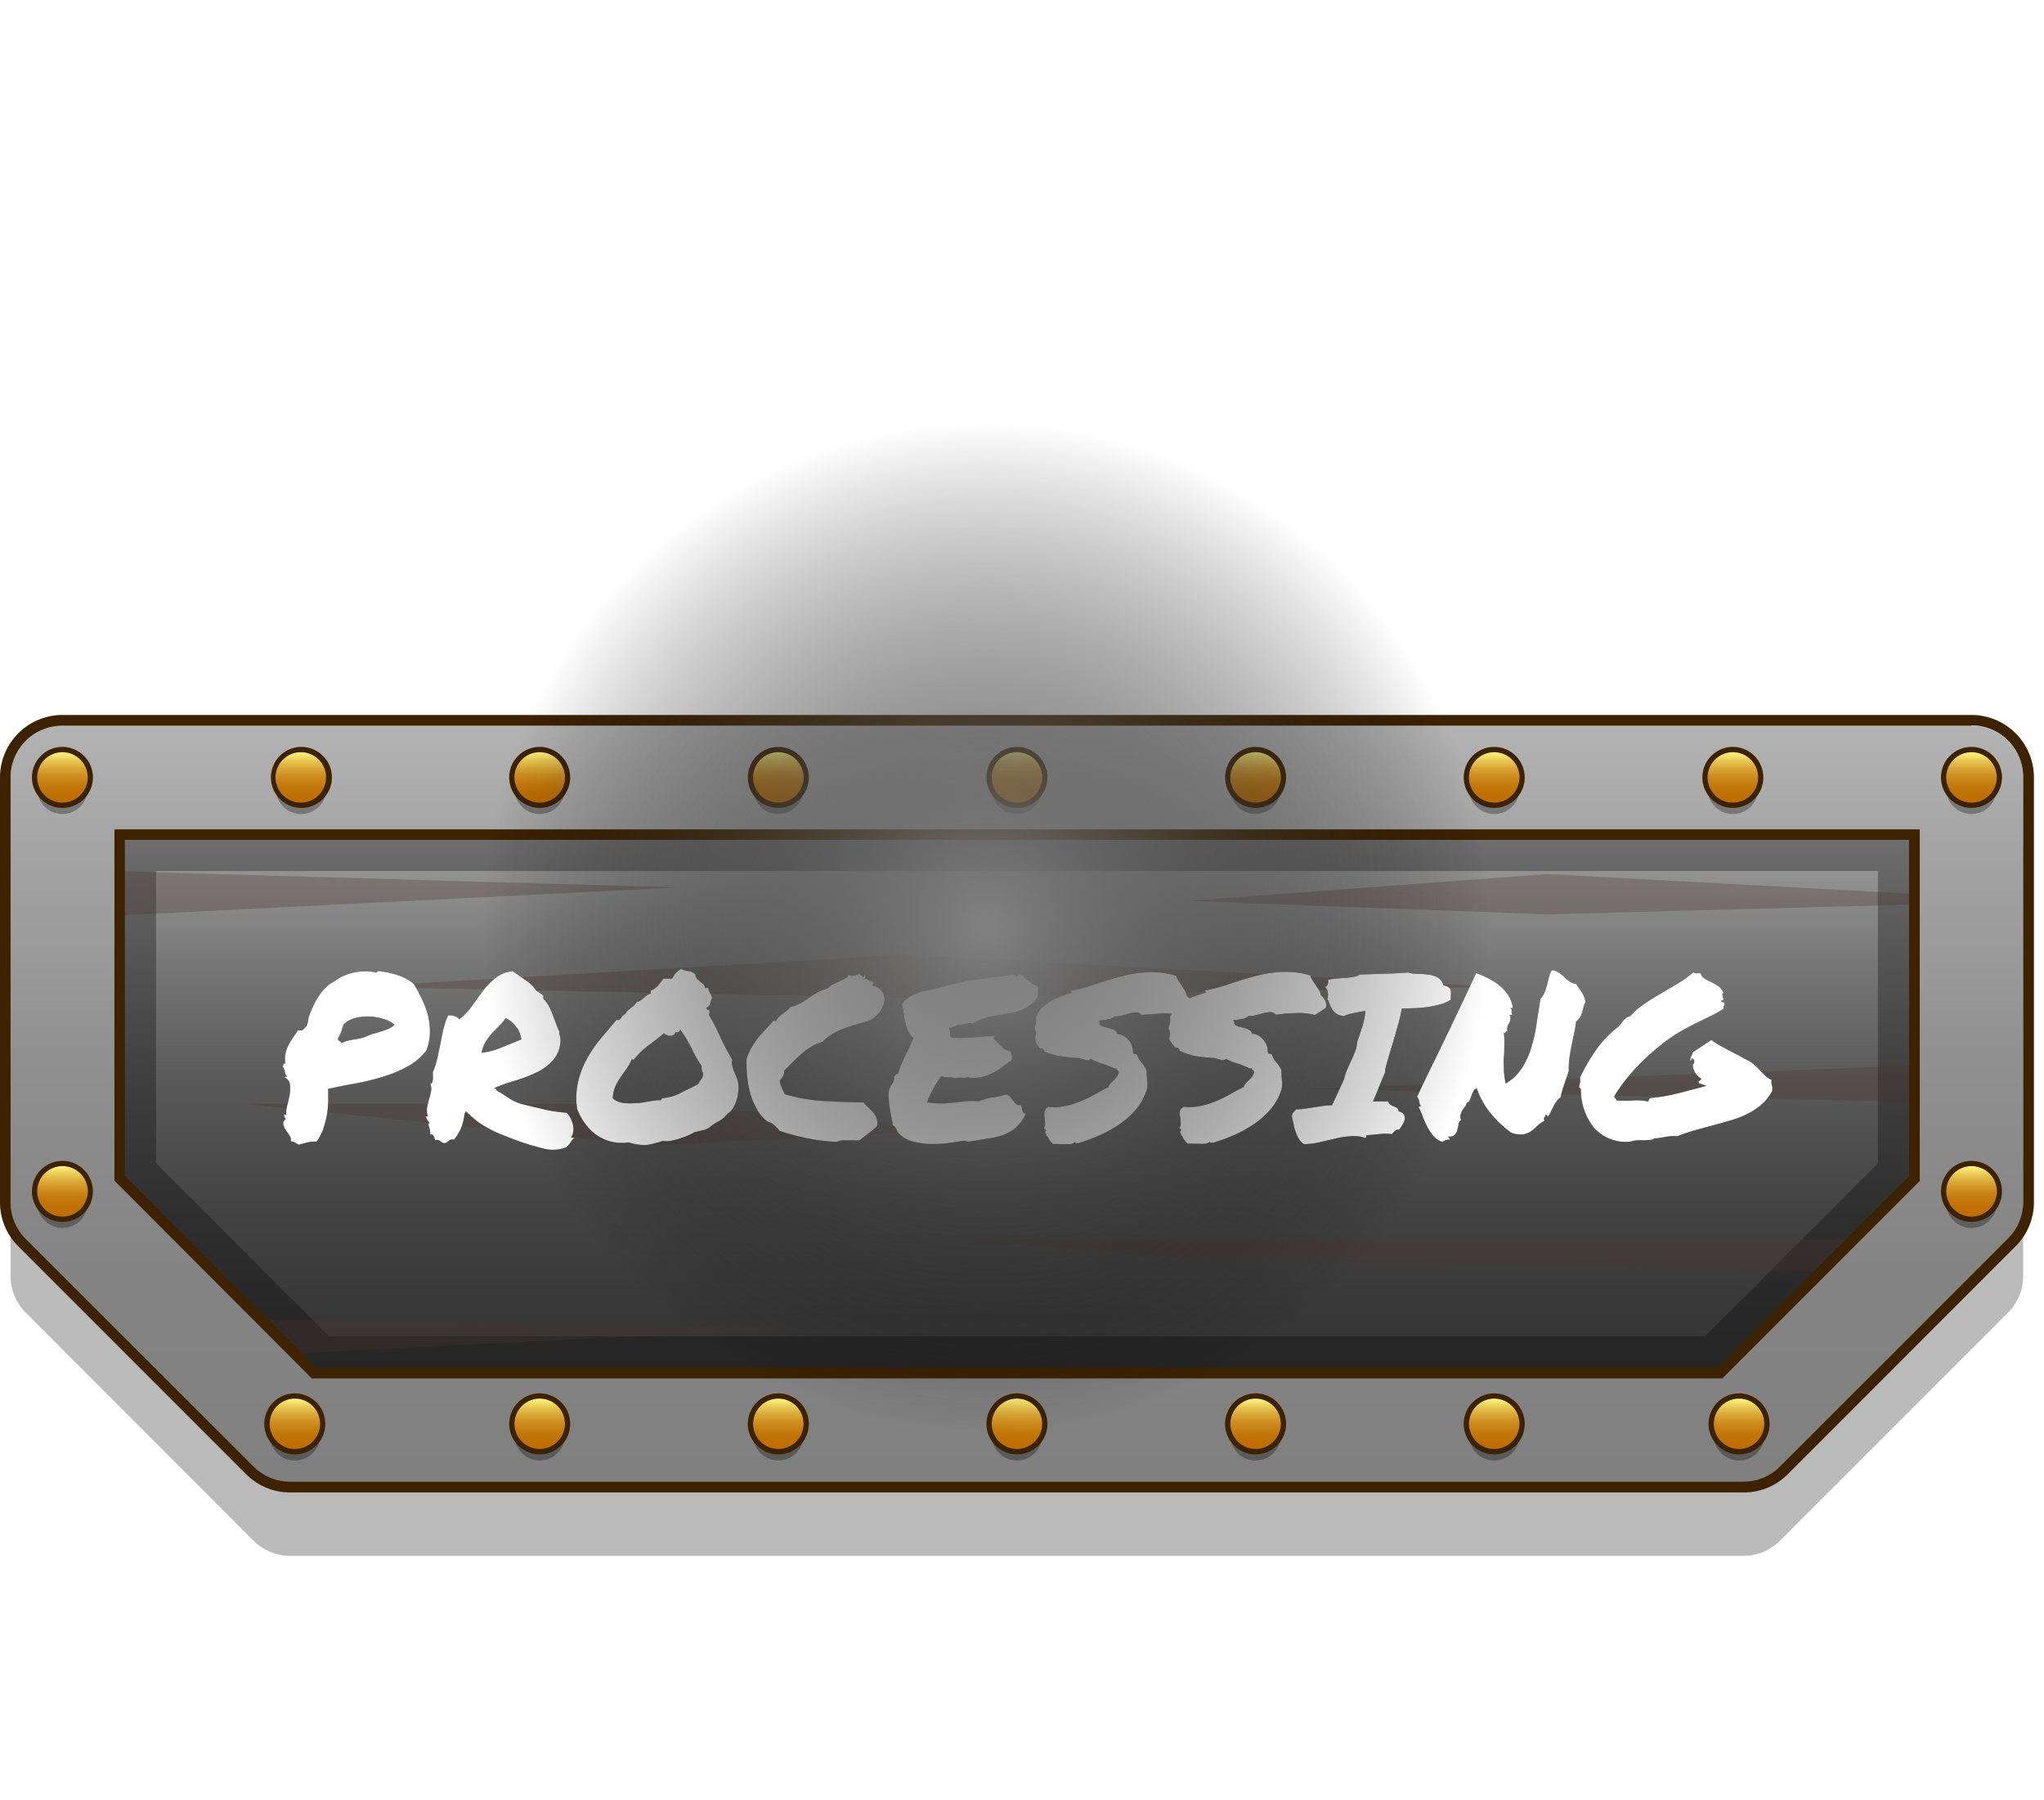 <svg xmlns="http://www.w3.org/2000/svg" xmlns:xlink="http://www.w3.org/1999/xlink" viewBox="0 0 237.35 209"><defs><style>.cls-1{mask:url(#mask);filter:url(#luminosity-noclip-2);}.cls-2{mix-blend-mode:multiply;fill:url(#linear-gradient);}.cls-3{fill:none;}.cls-4{isolation:isolate;}.cls-5{fill:#1a1a1a;}.cls-5,.cls-7,.cls-8{opacity:0.3;}.cls-6{fill:url(#linear-gradient-2);}.cls-9{clip-path:url(#clip-path);}.cls-10{fill:#49312c;}.cls-11{fill:url(#linear-gradient-3);}.cls-12{fill:#3d2200;}.cls-13{mask:url(#mask-2);}.cls-14{fill:url(#linear-gradient-4);}.cls-15{fill:url(#linear-gradient-5);}.cls-16{fill:url(#linear-gradient-6);}.cls-17{fill:url(#linear-gradient-7);}.cls-18{fill:url(#linear-gradient-8);}.cls-19{fill:url(#linear-gradient-9);}.cls-20{fill:url(#linear-gradient-10);}.cls-21{fill:url(#linear-gradient-11);}.cls-22{fill:url(#linear-gradient-12);}.cls-23{fill:url(#linear-gradient-13);}.cls-24{fill:url(#linear-gradient-14);}.cls-25{fill:url(#linear-gradient-15);}.cls-26{fill:url(#linear-gradient-16);}.cls-27{fill:url(#linear-gradient-17);}.cls-28{fill:url(#linear-gradient-18);}.cls-29{fill:url(#linear-gradient-19);}.cls-30{fill:url(#linear-gradient-20);}.cls-31{fill:url(#linear-gradient-21);}.cls-32{fill:url(#linear-gradient-22);}.cls-33{fill:#fff;}.cls-34{mix-blend-mode:screen;fill:url(#radial-gradient);}.cls-35{filter:url(#luminosity-noclip);}</style><filter id="luminosity-noclip" x="10.27" y="-7419" width="215.64" height="32766" filterUnits="userSpaceOnUse" color-interpolation-filters="sRGB"><feFlood flood-color="#fff" result="bg"/><feBlend in="SourceGraphic" in2="bg"/></filter><mask id="mask" x="10.27" y="-7419" width="215.64" height="32766" maskUnits="userSpaceOnUse"><g class="cls-35"/></mask><linearGradient id="linear-gradient" x1="10.27" y1="85.1" x2="225.91" y2="85.1" gradientUnits="userSpaceOnUse"><stop offset="0"/><stop offset="0.1" stop-color="#030303"/><stop offset="0.17" stop-color="#0c0c0c"/><stop offset="0.23" stop-color="#1b1b1b"/><stop offset="0.28" stop-color="#303030"/><stop offset="0.32" stop-color="#4b4b4b"/><stop offset="0.37" stop-color="#6d6d6d"/><stop offset="0.41" stop-color="#969696"/><stop offset="0.45" stop-color="#c4c4c4"/><stop offset="0.49" stop-color="#f8f8f8"/><stop offset="0.5" stop-color="#fff"/><stop offset="0.54" stop-color="#ccc"/><stop offset="0.58" stop-color="#9d9d9d"/><stop offset="0.63" stop-color="#737373"/><stop offset="0.68" stop-color="#4f4f4f"/><stop offset="0.73" stop-color="#323232"/><stop offset="0.78" stop-color="#1c1c1c"/><stop offset="0.84" stop-color="#0c0c0c"/><stop offset="0.91" stop-color="#030303"/><stop offset="1"/></linearGradient><linearGradient id="linear-gradient-2" x1="118.09" y1="166.01" x2="118.09" y2="90.25" gradientUnits="userSpaceOnUse"><stop offset="0" stop-color="#333"/><stop offset="0.17" stop-color="#373737"/><stop offset="0.35" stop-color="#444"/><stop offset="0.53" stop-color="#595959"/><stop offset="0.71" stop-color="#767676"/><stop offset="0.9" stop-color="#9b9b9b"/><stop offset="1" stop-color="#b3b3b3"/></linearGradient><clipPath id="clip-path"><polygon class="cls-3" points="228.93 90.25 7.25 90.25 7.25 139.56 33.7 166.01 202.47 166.01 228.93 139.56 228.93 90.25"/></clipPath><linearGradient id="linear-gradient-3" x1="118.09" y1="172.05" x2="118.09" y2="84.21" gradientUnits="userSpaceOnUse"><stop offset="0" stop-color="gray"/><stop offset="0.28" stop-color="#848484"/><stop offset="0.56" stop-color="#909090"/><stop offset="0.84" stop-color="#a4a4a4"/><stop offset="1" stop-color="#b3b3b3"/></linearGradient><filter id="luminosity-noclip-2" x="10.27" y="84.21" width="215.64" height="1.77" filterUnits="userSpaceOnUse" color-interpolation-filters="sRGB"><feFlood flood-color="#fff" result="bg"/><feBlend in="SourceGraphic" in2="bg"/></filter><mask id="mask-2" x="10.27" y="84.21" width="215.64" height="1.77" maskUnits="userSpaceOnUse"><g class="cls-1"><rect class="cls-2" x="10.27" y="84.21" width="215.64" height="1.77"/></g></mask><linearGradient id="linear-gradient-4" x1="10.27" y1="85.1" x2="225.91" y2="85.1" gradientUnits="userSpaceOnUse"><stop offset="0" stop-color="#fff"/><stop offset="0.43" stop-color="#fff"/><stop offset="0.5" stop-color="#fff"/><stop offset="0.55" stop-color="#fff"/><stop offset="1" stop-color="#fff"/></linearGradient><linearGradient id="linear-gradient-5" x1="7.25" y1="93.18" x2="7.25" y2="87.32" gradientTransform="translate(93.42 62.46) rotate(76.72)" gradientUnits="userSpaceOnUse"><stop offset="0" stop-color="#be6d00"/><stop offset="0.19" stop-color="#c07103"/><stop offset="0.36" stop-color="#c57b0d"/><stop offset="0.52" stop-color="#ce8d1e"/><stop offset="0.68" stop-color="#daa736"/><stop offset="0.83" stop-color="#e9c855"/><stop offset="0.98" stop-color="#fcf07a"/><stop offset="1" stop-color="#fff57f"/></linearGradient><linearGradient id="linear-gradient-6" x1="7.25" y1="141.24" x2="7.25" y2="135.37" gradientTransform="translate(140.19 99.47) rotate(76.72)" xlink:href="#linear-gradient-5"/><linearGradient id="linear-gradient-7" x1="34.24" y1="168.22" x2="34.24" y2="162.36" gradientTransform="matrix(1, 0, 0, 1, 0, 0)" xlink:href="#linear-gradient-5"/><linearGradient id="linear-gradient-8" x1="62.67" y1="168.22" x2="62.67" y2="162.36" gradientTransform="matrix(1, 0, 0, 1, 0, 0)" xlink:href="#linear-gradient-5"/><linearGradient id="linear-gradient-9" x1="90.38" y1="168.22" x2="90.38" y2="162.36" gradientTransform="matrix(1, 0, 0, 1, 0, 0)" xlink:href="#linear-gradient-5"/><linearGradient id="linear-gradient-10" x1="145.8" y1="168.22" x2="145.8" y2="162.36" gradientTransform="matrix(1, 0, 0, 1, 0, 0)" xlink:href="#linear-gradient-5"/><linearGradient id="linear-gradient-11" x1="173.51" y1="168.22" x2="173.51" y2="162.36" gradientTransform="matrix(1, 0, 0, 1, 0, 0)" xlink:href="#linear-gradient-5"/><linearGradient id="linear-gradient-12" x1="5224.3" y1="141.24" x2="5224.3" y2="135.37" gradientTransform="matrix(-1, 0, 0, 1, 5453.23, 0)" xlink:href="#linear-gradient-5"/><linearGradient id="linear-gradient-13" x1="5251.29" y1="168.22" x2="5251.29" y2="162.36" gradientTransform="matrix(-1, 0, 0, 1, 5453.23, 0)" xlink:href="#linear-gradient-5"/><linearGradient id="linear-gradient-14" x1="118.09" y1="168.22" x2="118.09" y2="162.36" gradientTransform="matrix(1, 0, 0, 1, 0, 0)" xlink:href="#linear-gradient-5"/><linearGradient id="linear-gradient-15" x1="62.67" y1="93.18" x2="62.67" y2="87.32" gradientTransform="matrix(1, 0, 0, 1, 0, 0)" xlink:href="#linear-gradient-5"/><linearGradient id="linear-gradient-16" x1="173.51" y1="93.18" x2="173.51" y2="87.32" gradientTransform="matrix(1, 0, 0, 1, 0, 0)" xlink:href="#linear-gradient-5"/><linearGradient id="linear-gradient-17" x1="201.22" y1="93.18" x2="201.22" y2="87.32" gradientTransform="matrix(1, 0, 0, 1, 0, 0)" xlink:href="#linear-gradient-5"/><linearGradient id="linear-gradient-18" x1="145.8" y1="93.18" x2="145.8" y2="87.32" gradientTransform="translate(200.14 -72.39) rotate(76.72)" xlink:href="#linear-gradient-5"/><linearGradient id="linear-gradient-19" x1="90.38" y1="93.18" x2="90.38" y2="87.32" gradientTransform="matrix(1, 0, 0, 1, 0, 0)" xlink:href="#linear-gradient-5"/><linearGradient id="linear-gradient-20" x1="34.96" y1="93.18" x2="34.96" y2="87.32" gradientTransform="translate(37.2 -6.51) rotate(22.5)" xlink:href="#linear-gradient-5"/><linearGradient id="linear-gradient-21" x1="228.93" y1="93.18" x2="228.93" y2="87.32" gradientTransform="translate(264.17 -153.29) rotate(76.72)" xlink:href="#linear-gradient-5"/><linearGradient id="linear-gradient-22" x1="118.09" y1="93.18" x2="118.09" y2="87.32" gradientTransform="translate(178.79 -45.42) rotate(76.72)" xlink:href="#linear-gradient-5"/><radialGradient id="radial-gradient" cx="114.5" cy="107.5" r="104.5" gradientUnits="userSpaceOnUse"><stop offset="0.01" stop-color="gray"/><stop offset="0.56" stop-opacity="0"/></radialGradient></defs><g class="cls-4"><g id="Layer_3" data-name="Layer 3"><g id="gold_frame_04"><path id="shadow" class="cls-5" d="M202.47,180.62H33.71a6.07,6.07,0,0,1-4.28-1.77L3,152.39a6,6,0,0,1-1.77-4.27V98.81a6,6,0,0,1,6-6H228.93a6,6,0,0,1,6,6v49.31a6,6,0,0,1-1.77,4.27l-26.46,26.46A6,6,0,0,1,202.47,180.62Z"/><g id="button"><polygon class="cls-6" points="228.93 90.25 7.25 90.25 7.25 139.56 33.7 166.01 202.47 166.01 228.93 139.56 228.93 90.25"/><path class="cls-7" d="M218.06,101.12v33.93L198,155.14H38.21L18.12,135.05V101.12H218.06m10.87-10.87H7.25v49.31L33.7,166H202.47l26.46-26.45V90.25Z"/><g class="cls-8"><g class="cls-9"><polygon class="cls-10" points="3.82 100.85 78.65 103.03 3.82 106.77 3.82 100.85"/><polygon class="cls-10" points="41.23 114.57 105.15 110.83 173.74 114.57 104.53 115.81 41.23 114.57"/><polygon class="cls-10" points="28.14 128.13 75.53 128.13 113.26 131.09 75.53 132.96 28.14 128.13"/><polygon class="cls-10" points="110.45 143.88 237.35 143.88 237.35 148.24 138.2 146.06 110.45 143.88"/><path class="cls-10" d="M233,123.3c-.93,0-81.37,3.12-81.37,3.12L233,128.13Z"/><polygon class="cls-10" points="137.89 104.59 179.67 101.47 237.35 104.59 179.67 106.15 137.89 104.59"/><polygon class="cls-10" points="13.17 152.92 93.91 154.16 18.47 157.91 13.17 152.92"/></g></g><path class="cls-11" d="M202.47,172.05H33.71a6,6,0,0,1-4.28-1.77L3,143.83a6,6,0,0,1-1.77-4.27V90.25a6,6,0,0,1,6-6H228.93a6,6,0,0,1,6,6v49.31a6.07,6.07,0,0,1-1.77,4.27l-26.46,26.45A6,6,0,0,1,202.47,172.05ZM36.21,160H200l22.92-22.92V96.29H13.29v40.76Z"/><path class="cls-12" d="M228.93,84.21a6,6,0,0,1,6,6v49.31a6,6,0,0,1-1.77,4.27l-26.46,26.45a6,6,0,0,1-4.27,1.77H33.71a6,6,0,0,1-4.28-1.77L3,143.83a6,6,0,0,1-1.77-4.27V90.25a6,6,0,0,1,6-6H228.93M36.21,160H200l22.92-22.92V96.29H13.29v40.76L36.21,160M228.93,83H7.25A7.26,7.26,0,0,0,0,90.25v49.31a7.19,7.19,0,0,0,2.12,5.12l26.46,26.46a7.2,7.2,0,0,0,5.13,2.12H202.47a7.2,7.2,0,0,0,5.13-2.12l26.45-26.46a7.2,7.2,0,0,0,2.13-5.12V90.25A7.26,7.26,0,0,0,228.93,83ZM14.5,97.5H221.68v39.05l-22.21,22.21H36.71L14.5,136.55V97.5Z"/><g class="cls-13"><rect class="cls-14" x="10.27" y="84.21" width="215.64" height="1.77"/></g><circle class="cls-7" cx="7.25" cy="91.57" r="2.93" transform="translate(-83.54 77.59) rotate(-76.72)"/><circle class="cls-15" cx="7.25" cy="90.25" r="2.93" transform="translate(-82.25 76.57) rotate(-76.72)"/><path class="cls-12" d="M7.25,87.32a2.93,2.93,0,1,1-2.93,2.93,2.93,2.93,0,0,1,2.93-2.93m0-.61a3.54,3.54,0,1,0,3.54,3.54,3.55,3.55,0,0,0-3.54-3.54Z"/><circle class="cls-7" cx="7.25" cy="139.63" r="2.93" transform="translate(-130.31 114.6) rotate(-76.72)"/><circle class="cls-16" cx="7.25" cy="138.3" r="2.93" transform="translate(-129.02 113.58) rotate(-76.72)"/><path class="cls-12" d="M7.25,135.37a2.94,2.94,0,1,1-2.93,2.93,2.93,2.93,0,0,1,2.93-2.93m0-.6a3.54,3.54,0,1,0,3.54,3.53,3.54,3.54,0,0,0-3.54-3.53Z"/><circle class="cls-7" cx="34.24" cy="166.62" r="2.93"/><circle class="cls-17" cx="34.24" cy="165.29" r="2.93"/><path class="cls-12" d="M34.24,162.36a2.93,2.93,0,1,1-2.93,2.93,2.93,2.93,0,0,1,2.93-2.93m0-.6a3.54,3.54,0,1,0,3.53,3.53,3.54,3.54,0,0,0-3.53-3.53Z"/><circle class="cls-7" cx="62.67" cy="166.62" r="2.93"/><circle class="cls-18" cx="62.67" cy="165.29" r="2.93"/><path class="cls-12" d="M62.67,162.36a2.93,2.93,0,1,1-2.93,2.93,2.93,2.93,0,0,1,2.93-2.93m0-.6a3.54,3.54,0,1,0,3.54,3.53,3.54,3.54,0,0,0-3.54-3.53Z"/><circle class="cls-7" cx="90.38" cy="166.62" r="2.93"/><circle class="cls-19" cx="90.38" cy="165.29" r="2.93"/><path class="cls-12" d="M90.38,162.36a2.93,2.93,0,1,1-2.93,2.93,2.93,2.93,0,0,1,2.93-2.93m0-.6a3.54,3.54,0,1,0,3.54,3.53,3.54,3.54,0,0,0-3.54-3.53Z"/><circle class="cls-7" cx="145.8" cy="166.62" r="2.93"/><circle class="cls-20" cx="145.8" cy="165.29" r="2.93"/><path class="cls-12" d="M145.8,162.36a2.93,2.93,0,1,1-2.93,2.93,2.93,2.93,0,0,1,2.93-2.93m0-.6a3.54,3.54,0,1,0,3.54,3.53,3.54,3.54,0,0,0-3.54-3.53Z"/><circle class="cls-7" cx="173.51" cy="166.62" r="2.93"/><circle class="cls-21" cx="173.51" cy="165.29" r="2.93"/><path class="cls-12" d="M173.51,162.36a2.93,2.93,0,1,1-2.93,2.93,2.93,2.93,0,0,1,2.93-2.93m0-.6a3.54,3.54,0,1,0,3.54,3.53,3.54,3.54,0,0,0-3.54-3.53Z"/><circle class="cls-7" cx="228.93" cy="139.63" r="2.93"/><circle class="cls-22" cx="228.93" cy="138.3" r="2.93"/><path class="cls-12" d="M228.93,135.37A2.94,2.94,0,1,1,226,138.3a2.93,2.93,0,0,1,2.93-2.93m0-.6a3.54,3.54,0,1,0,3.54,3.53,3.54,3.54,0,0,0-3.54-3.53Z"/><circle class="cls-7" cx="201.94" cy="166.62" r="2.93"/><circle class="cls-23" cx="201.94" cy="165.29" r="2.93"/><path class="cls-12" d="M201.94,162.36a2.93,2.93,0,1,1-2.93,2.93,2.93,2.93,0,0,1,2.93-2.93m0-.6a3.54,3.54,0,1,0,3.54,3.53,3.54,3.54,0,0,0-3.54-3.53Z"/><circle class="cls-7" cx="118.09" cy="166.62" r="2.93"/><circle class="cls-24" cx="118.09" cy="165.29" r="2.93"/><path class="cls-12" d="M118.09,162.36a2.93,2.93,0,1,1-2.93,2.93,2.93,2.93,0,0,1,2.93-2.93m0-.6a3.54,3.54,0,1,0,3.54,3.53,3.54,3.54,0,0,0-3.54-3.53Z"/><circle class="cls-7" cx="62.67" cy="91.57" r="2.93"/><circle class="cls-25" cx="62.67" cy="90.25" r="2.93"/><path class="cls-12" d="M62.67,87.32a2.93,2.93,0,1,1-2.93,2.93,2.93,2.93,0,0,1,2.93-2.93m0-.61a3.54,3.54,0,1,0,3.54,3.54,3.55,3.55,0,0,0-3.54-3.54Z"/><circle class="cls-7" cx="173.51" cy="91.57" r="2.93"/><circle class="cls-26" cx="173.51" cy="90.25" r="2.93"/><path class="cls-12" d="M173.51,87.32a2.93,2.93,0,1,1-2.93,2.93,2.93,2.93,0,0,1,2.93-2.93m0-.61a3.54,3.54,0,1,0,3.54,3.54,3.55,3.55,0,0,0-3.54-3.54Z"/><circle class="cls-7" cx="201.22" cy="91.57" r="2.93"/><circle class="cls-27" cx="201.22" cy="90.25" r="2.93"/><path class="cls-12" d="M201.22,87.32a2.93,2.93,0,1,1-2.93,2.93,2.93,2.93,0,0,1,2.93-2.93m0-.61a3.54,3.54,0,1,0,3.54,3.54,3.55,3.55,0,0,0-3.54-3.54Z"/><circle class="cls-7" cx="145.8" cy="91.57" r="2.93" transform="translate(23.18 212.43) rotate(-76.72)"/><circle class="cls-28" cx="145.8" cy="90.25" r="2.93" transform="translate(24.47 211.41) rotate(-76.72)"/><path class="cls-12" d="M145.8,87.32a2.93,2.93,0,1,1-2.93,2.93,2.93,2.93,0,0,1,2.93-2.93m0-.61a3.54,3.54,0,1,0,3.54,3.54,3.55,3.55,0,0,0-3.54-3.54Z"/><circle class="cls-7" cx="90.38" cy="91.57" r="2.93"/><circle class="cls-29" cx="90.38" cy="90.25" r="2.93"/><path class="cls-12" d="M90.38,87.32a2.93,2.93,0,1,1-2.93,2.93,2.93,2.93,0,0,1,2.93-2.93m0-.61a3.54,3.54,0,1,0,3.54,3.54,3.55,3.55,0,0,0-3.54-3.54Z"/><circle class="cls-7" cx="34.96" cy="91.57" r="2.93" transform="translate(-32.38 20.35) rotate(-22.5)"/><circle class="cls-30" cx="34.96" cy="90.25" r="2.93" transform="translate(-31.88 20.25) rotate(-22.5)"/><path class="cls-12" d="M35,87.32A2.93,2.93,0,1,1,32,90.25,2.93,2.93,0,0,1,35,87.32m0-.61a3.54,3.54,0,1,0,3.54,3.54A3.55,3.55,0,0,0,35,86.71Z"/><circle class="cls-7" cx="228.93" cy="91.57" r="2.93" transform="translate(87.21 293.34) rotate(-76.72)"/><circle class="cls-31" cx="228.93" cy="90.25" r="2.93" transform="translate(88.5 292.32) rotate(-76.72)"/><path class="cls-12" d="M228.93,87.32A2.93,2.93,0,1,1,226,90.25a2.93,2.93,0,0,1,2.93-2.93m0-.61a3.54,3.54,0,1,0,3.54,3.54,3.55,3.55,0,0,0-3.54-3.54Z"/><circle class="cls-7" cx="118.09" cy="91.57" r="2.93" transform="translate(1.83 185.46) rotate(-76.72)"/><circle class="cls-32" cx="118.09" cy="90.25" r="2.93" transform="translate(3.12 184.44) rotate(-76.72)"/><path class="cls-12" d="M118.09,87.32a2.93,2.93,0,1,1-2.93,2.93,2.93,2.93,0,0,1,2.93-2.93m0-.61a3.54,3.54,0,1,0,3.54,3.54,3.55,3.55,0,0,0-3.54-3.54Z"/></g></g><path d="M33.06,125.08q0-.1.12-.09a.47.47,0,0,0,.17,0,1,1,0,0,1-.27-.56,1.1,1.1,0,0,0-.26-.6,1.34,1.34,0,0,0,.09-.26c0-.09.1-.13.23-.11a3,3,0,0,1,0-1.08,4,4,0,0,1,.33-1,7.34,7.34,0,0,1,.53-.88l.59-.88c.16,0,.26,0,.29,0s.1,0,.19,0a1.67,1.67,0,0,0,.58-.65,2,2,0,0,0,.16-.78c.16-.46.34-.91.54-1.36a8,8,0,0,1,.7-1.25,6.09,6.09,0,0,1,.84-1,3.39,3.39,0,0,1,1-.68,4,4,0,0,1,.93-.58,6.62,6.62,0,0,1,1.21-.41,7.43,7.43,0,0,1,1.34-.15,4.59,4.59,0,0,1,1.26.14c.09,0,.14,0,.16-.06s.06-.12.13-.12a11,11,0,0,1,2.36.52,5.27,5.27,0,0,1,1.78,1A18.31,18.31,0,0,1,49,116a9.84,9.84,0,0,1,.7,1.9,7.33,7.33,0,0,1,.22,2,5.85,5.85,0,0,1-.44,2.1,7,7,0,0,1-2.25,1.86,15.13,15.13,0,0,1-2.83,1.16,28.22,28.22,0,0,1-3.14.76q-1.62.29-3.15.63c0,.47,0,1,0,1.51a10.85,10.85,0,0,1-.17,1.61,10.37,10.37,0,0,1-.42,1.57,6.29,6.29,0,0,1-.75,1.43,3.79,3.79,0,0,0-1.1.1l-1,.26-.41-.25a1.18,1.18,0,0,0-.49-.14.87.87,0,0,0-.14-.66l-.45-.67a1.74,1.74,0,0,1-.29-.66.55.55,0,0,1,.3-.59.75.75,0,0,1-.21-.58.35.35,0,0,0,.26.1,3.4,3.4,0,0,1,.12-1.13c.12-.44.21-.88.29-1.31a3.71,3.71,0,0,0,0-1.19A1,1,0,0,0,33.06,125.08Zm6.85-6.17c-.07.19-.12.36-.17.51a3.26,3.26,0,0,1-.14.41c-.06.12-.11.25-.17.37a4.18,4.18,0,0,0-.2.42.36.36,0,0,0,.21.24.42.42,0,0,1,.21.24,3.2,3.2,0,0,1,.74-.28c.24-.06.49-.11.74-.15s.49-.08.74-.13a3.6,3.6,0,0,0,.76-.26,4.55,4.55,0,0,1,.83-.3l.86-.26a5.6,5.6,0,0,0,.81-.3,2.09,2.09,0,0,0,.69-.46,3.34,3.34,0,0,0-1.11-.61,6.59,6.59,0,0,0-1.59-.33,6.24,6.24,0,0,0-1.72.12A3.23,3.23,0,0,0,39.91,118.91Z"/><path d="M49.88,130.25c-.09,0-.17-.05-.24-.2s-.15-.3-.23-.44h.29a2.12,2.12,0,0,1-.1-1.07c.07-.32.14-.64.23-.95s.16-.6.22-.89a1.61,1.61,0,0,0-.09-.91c.09,0,.15,0,.2-.07a1.39,1.39,0,0,0,.1-.37,1.77,1.77,0,0,0,0-.47,3.55,3.55,0,0,0,0-.41,9.79,9.79,0,0,0,.54-1.69c.13-.58.25-1.15.36-1.72s.22-1.13.35-1.66a8.76,8.76,0,0,1,.52-1.52,1.62,1.62,0,0,1,.77.09,1,1,0,0,1,.54.36,7.1,7.1,0,0,0,1.46-1.53c.42-.6.84-1.18,1.27-1.76a8.41,8.41,0,0,1,1.47-1.51,3.8,3.8,0,0,1,2-.79c.42.3.89.62,1.42,1A4.26,4.26,0,0,1,62.27,115l.41.27c.13.1.27.19.41.28v.4a3.06,3.06,0,0,1,.62.8,7.32,7.32,0,0,1,.45,1c.13.34.26.69.38,1a6.16,6.16,0,0,0,.42,1,.75.75,0,0,0,0,.28,1.05,1.05,0,0,0,.06.24l.06.26a1.86,1.86,0,0,1,0,.36,3.59,3.59,0,0,1-.91,2.25,6.48,6.48,0,0,1-1.95,1.4,16.85,16.85,0,0,1-2.44.92,22.73,22.73,0,0,0-2.35.83c0,.07,0,.11.12.11s.1,0,.07.16c.52.31.93.57,1.22.76a7.67,7.67,0,0,0,.82.49,4.9,4.9,0,0,0,.84.33c.31.09.74.19,1.28.32l1.28.3c.31.08.59.14.83.18s.51.09.79.12l1.14.13a2.55,2.55,0,0,1,.47.69,3.48,3.48,0,0,1,.26.79,2.14,2.14,0,0,1,0,.75,1,1,0,0,1-.22.57.12.12,0,0,0,.15.09,1.09,1.09,0,0,1,.25,0,1.39,1.39,0,0,0-.32.32l-.26.37a2,2,0,0,1-.31.34.71.71,0,0,1-.43.19,4.21,4.21,0,0,1-2.43,0,29.52,29.52,0,0,1-3.77-1.21c-.75-.28-1.37-.54-1.84-.76a12.37,12.37,0,0,1-1.24-.68,7.23,7.23,0,0,1-1-.71c-.3-.25-.64-.56-1-.91a.13.13,0,0,0-.09.11.12.12,0,0,1-.09.1,6.9,6.9,0,0,1-.41,1.72,6.06,6.06,0,0,1-.81,1.34c-.28-.05-.47,0-.56.08a1.76,1.76,0,0,1-.36.29.62.62,0,0,1-.39,0,1.4,1.4,0,0,1-.24-.15l-.24-.16a.73.73,0,0,0-.42,0c0-.16-.11-.31-.16-.46s-.19-.22-.42-.2a.89.89,0,0,0,0-.41,1,1,0,0,0-.08-.31l-.09-.31A.59.59,0,0,1,49.88,130.25Zm8.81-12a6.09,6.09,0,0,1-.77.9c-.28.28-.56.56-.83.85a6.09,6.09,0,0,0-.72,1,3.6,3.6,0,0,0-.45,1.22,8.63,8.63,0,0,0,2.32-.62l2.29-.93a2.8,2.8,0,0,0-.68-1.57A2.9,2.9,0,0,0,58.69,118.2Z"/><path d="M73,132.62a5.12,5.12,0,0,1-3.81-.92,5.77,5.77,0,0,1-1.29-1.32,7.41,7.41,0,0,1-.88-1.64,8.49,8.49,0,0,1,.13-3.25,10.59,10.59,0,0,1,1.08-2.71,15.55,15.55,0,0,1,1.62-2.32l1.75-2.08a.33.33,0,0,0,.31,0,.7.7,0,0,0,.21-.21,1.71,1.71,0,0,1,.21-.26.67.67,0,0,1,.28-.19,1.13,1.13,0,0,1,.27-.39l.37-.31a3.72,3.72,0,0,0,.37-.3,1.58,1.58,0,0,0,.31-.4,1.23,1.23,0,0,0,.46-.18c.13-.09.25-.19.37-.29a3.17,3.17,0,0,1,.35-.29,1.34,1.34,0,0,1,.45-.21V115a2.1,2.1,0,0,0,.84-.58c.18-.21.39-.48.64-.81l.46,0c.11,0,.29,0,.54,0a2.85,2.85,0,0,1,.45-.66,4.45,4.45,0,0,1,.6-.48,2.16,2.16,0,0,0,.85.26,1.26,1.26,0,0,1,.81.4.78.78,0,0,0,.19.49,2.58,2.58,0,0,0,.34.32l.37.3a.82.82,0,0,1,.24.45.23.23,0,0,0,.17,0s.08,0,.17,0a2.28,2.28,0,0,0,.11.34,1.33,1.33,0,0,0,.11.24,2.55,2.55,0,0,1,.14.24c0,.09.08.19.12.31a6.8,6.8,0,0,0-.24.68.7.7,0,0,1-.42.48c0,.14,0,.22.15.23s.17.07.19.2a.55.55,0,0,1-.08.39,24.47,24.47,0,0,1,1.34,2.6,23.86,23.86,0,0,0,1.38,2.6,1.6,1.6,0,0,0,0,.72,5.73,5.73,0,0,0,.23.7c.1.23.19.46.28.69a2.73,2.73,0,0,1,.18.68,3.85,3.85,0,0,1,0,1,4,4,0,0,1-.21,1,3.63,3.63,0,0,1-.42.89,1.87,1.87,0,0,1-.61.61,3.15,3.15,0,0,1-1,.86,6.2,6.2,0,0,0-1.16.78,2.8,2.8,0,0,1-.79.3l-.87.2a5.68,5.68,0,0,1-.82.41c-.32.13-.64.25-1,.36s-.67.18-1,.25a3.05,3.05,0,0,1-.89,0,10.47,10.47,0,0,1-1.85.47A6,6,0,0,1,73,132.62Zm.34-9.6a5.7,5.7,0,0,1-.61,1.09c-.24.33-.48.66-.7,1a7,7,0,0,0-.6,1.07,3.57,3.57,0,0,0-.27,1.33,2.32,2.32,0,0,0,1.25.54,6.71,6.71,0,0,0,1.49,0c.51,0,1-.11,1.53-.2a7.86,7.86,0,0,1,1.37-.13q0-.24.21-.24a5.25,5.25,0,0,0,2.06-.62l2-1a2.06,2.06,0,0,1,.35-.55,1.07,1.07,0,0,0,.23-.69,2.72,2.72,0,0,1-.17-.39,2.68,2.68,0,0,1,0-.48,11.59,11.59,0,0,1-1.18-2.07A16.07,16.07,0,0,0,79,119.54a.71.71,0,0,1-.21.26c-.11.09-.22.07-.35,0a.58.58,0,0,1-.23.36.74.74,0,0,1-.36.09,1.19,1.19,0,0,1-.4-.08,1.13,1.13,0,0,1-.35-.21c-.62.49-1.23,1-1.83,1.42a9.3,9.3,0,0,0-1.65,1.61c-.09,0-.14.07-.16,0A.42.42,0,0,0,73.29,123Z"/><path d="M89.14,130.22a4.61,4.61,0,0,1-1.25-1.45,8.6,8.6,0,0,1-.77-1.85,11.13,11.13,0,0,1-.36-2,15.11,15.11,0,0,1-.07-2,6.82,6.82,0,0,1,.58-1.31,9.7,9.7,0,0,1,.76-1.13,12.65,12.65,0,0,1,.89-1l.91-1a.6.6,0,0,1,.29.08,1.28,1.28,0,0,1,.31-.5,3.23,3.23,0,0,1,.45-.38l.48-.35a1.52,1.52,0,0,0,.39-.41,4.58,4.58,0,0,0,1.18-.44,11,11,0,0,0,1-.64,11.59,11.59,0,0,1,1-.63,4.52,4.52,0,0,1,1.16-.45,2.48,2.48,0,0,1,.59-.45l.71-.34c.24-.11.47-.22.69-.34a1.62,1.62,0,0,0,.54-.5.4.4,0,0,0,.45.14c.19,0,.37-.09.53-.14a.33.33,0,0,1,.26,0l.2.17a.51.51,0,0,0,.16.12s.09,0,.14-.16.18.08.12.19l-.12.21a.48.48,0,0,1,.44.09,1.05,1.05,0,0,0,.54.2c.08.08.11.15.08.21a.5.5,0,0,0-.08.26,1.63,1.63,0,0,1,1.26,2.2,3,3,0,0,1-.78,1.24,2.68,2.68,0,0,1-1.25.75c-.54.14-1,.28-1.51.43a13.38,13.38,0,0,0-1.35.47,8.1,8.1,0,0,0-1.21.62,4.45,4.45,0,0,0-1,.83,5,5,0,0,0-1.33.58,8.38,8.38,0,0,0-1.11.82q-.51.45-1,.93c-.31.33-.63.65-1,1a1.2,1.2,0,0,1-.16.68c-.1.16-.22.32-.34.48a2.51,2.51,0,0,0,.23.85c.11.24.23.48.35.73a20.08,20.08,0,0,0,4.47.78c1.57.09,3.13.15,4.68.17a4.29,4.29,0,0,0,.54.59,6,6,0,0,1,.56.57,2.46,2.46,0,0,1,.39.67,1.8,1.8,0,0,1,.07.91,11.81,11.81,0,0,1-1,.86l-1.05.8a2.7,2.7,0,0,1-.57,0q-.33,0-.69,0c-.23,0-.47,0-.71,0a2.55,2.55,0,0,0-.67.18,21.43,21.43,0,0,1-3.4-.41,28.3,28.3,0,0,1-3.22-.86c-.19-.23-.39-.44-.6-.65A2,2,0,0,0,89.14,130.22Z"/><path d="M104.41,131.62a1.36,1.36,0,0,1-.31-.5.8.8,0,0,0-.43-.48c0-.26-.08-.57-.15-.91s-.12-.69-.18-1a9.83,9.83,0,0,1-.13-1.09,3.92,3.92,0,0,1,0-1,1.44,1.44,0,0,1,.17-.45l.24-.41a1.65,1.65,0,0,0,.18-.41.75.75,0,0,0,0-.42.23.23,0,0,0,.2-.17c0-.1.11-.13.25-.09.13-.39.26-.75.4-1.09s.29-.65.45-1,.32-.64.48-1a9.57,9.57,0,0,0,.47-1.1,2.52,2.52,0,0,1-.65-.91,5.65,5.65,0,0,1-.3-1,8.49,8.49,0,0,1-.16-1,6.61,6.61,0,0,0-.21-1,2.69,2.69,0,0,1,.76-.78,4.6,4.6,0,0,1,1-.5,7.66,7.66,0,0,1,1.17-.32c.43-.08.87-.17,1.35-.28.84-.26,1.6-.46,2.27-.62s1.31-.27,2-.36,1.29-.19,2-.27,1.47-.2,2.37-.35c0,0,0,.08.09.08h.17a.29.29,0,0,0,.29.18.61.61,0,0,0,0-.14.57.57,0,0,1,0-.12l.14,0,.16.06a.13.13,0,0,0,.12,0s0-.08,0-.17a2.87,2.87,0,0,0,.82.91,5.91,5.91,0,0,0,1.11.62,1.36,1.36,0,0,1,0,.34,1.18,1.18,0,0,1,0,.2.68.68,0,0,0,0,.21,1.19,1.19,0,0,0,0,.33,3.54,3.54,0,0,1-1,1.11,4.89,4.89,0,0,1-1.15.61,7.48,7.48,0,0,1-1.28.31l-1.37.23a9,9,0,0,0-1.41.33,5.81,5.81,0,0,0-1.4.63.93.93,0,0,0-.38-.07,1.63,1.63,0,0,0-.36.07l-.41.1a1.22,1.22,0,0,1-.54,0,1.27,1.27,0,0,1-.48.27l-.57.16a1.19,1.19,0,0,1,.12.58,1.3,1.3,0,0,0,.06.5,13.56,13.56,0,0,0,2.46,0c.89-.08,1.77-.13,2.63-.17a.23.23,0,0,1,0,.19.22.22,0,0,0-.06.18,2.39,2.39,0,0,1,.45.4l.44.46a2.57,2.57,0,0,0,.46.37,1,1,0,0,0,.55.12,2.11,2.11,0,0,1,.19.55,1.1,1.1,0,0,1-.08.61c-.35.22-.7.46-1,.7a11.17,11.17,0,0,1-1,.64,6.61,6.61,0,0,1-1.18.48,4.34,4.34,0,0,1-1.37.15h-.22a.4.4,0,0,1-.23-.1,1.21,1.21,0,0,1-.69.09,1.39,1.39,0,0,0-.73.09,2.51,2.51,0,0,0-.86-.13,2.45,2.45,0,0,1-.85-.13,15.92,15.92,0,0,0-.9,1.44,11.56,11.56,0,0,0-.74,1.59,9.58,9.58,0,0,0,1.8.13c.47,0,.92-.05,1.34-.1l1.31-.16a11.66,11.66,0,0,1,1.64,0,5.2,5.2,0,0,1,1.52-.44,10.33,10.33,0,0,0,1.59-.35.86.86,0,0,1,.45.3c.13.15.24.3.36.45a2.59,2.59,0,0,0,.35.38.56.56,0,0,0,.48.1.67.67,0,0,1,.17.32c0,.12,0,.24.08.34a.65.65,0,0,0,.12.25c0,.07.15.09.29.07a5.17,5.17,0,0,1-1.12,1.58,4.6,4.6,0,0,1-1.4.86,8.5,8.5,0,0,1-1.74.45c-.64.09-1.36.21-2.15.35a1,1,0,0,1-.49,0,1.35,1.35,0,0,0-.41-.07c-.49.09-1.07.18-1.75.27a12.68,12.68,0,0,1-2,.1,8.52,8.52,0,0,1-2-.26A3.49,3.49,0,0,1,104.41,131.62Z"/><path d="M120.2,120.62c0-.26.09-.48.11-.64a.87.87,0,0,0-.19-.55c.07-.28.13-.5.17-.65a1.72,1.72,0,0,0,0-.66A2.93,2.93,0,0,1,121,117a5.2,5.2,0,0,1,1.07-.81,7.75,7.75,0,0,1,1.21-.55c.43-.15.82-.28,1.19-.38a.1.1,0,0,0-.11-.11c-.07,0-.08,0,0-.13a19.28,19.28,0,0,0,2.86-.77c1-.33,1.94-.63,2.94-.89a15.09,15.09,0,0,1,3.09-.49,9.79,9.79,0,0,1,3.32.41,2.77,2.77,0,0,0,.29.6c.12.2.25.39.38.57l.36.54a1.27,1.27,0,0,1,.18.56,2.72,2.72,0,0,1,.52.62,1.16,1.16,0,0,1,.06.88l-.6.42c-.21.14-.43.27-.66.4a7.37,7.37,0,0,0-2.38-.21q-1.19.07-2.13.18a.86.86,0,0,0-.69-.3,3.65,3.65,0,0,0-.83.13l-.85.24a2,2,0,0,1-.8.06,1.46,1.46,0,0,1-.76.36,10,10,0,0,1-1,.14.17.17,0,0,0,0,.19s.06.1,0,.21a.92.92,0,0,0,.5.33l.64.17a2.66,2.66,0,0,1,.6.22.7.7,0,0,1,.34.46,1.76,1.76,0,0,1,.82.25,2.34,2.34,0,0,1,.58.55,2,2,0,0,1,.34.67,1.68,1.68,0,0,1,.08.64c.07.18.14.25.22.21s.17,0,.28.14a2.1,2.1,0,0,0,.49.83,3.56,3.56,0,0,1,.59.93c0,.53.07,1,.09,1.43a2.7,2.7,0,0,1-.22,1.24,6.71,6.71,0,0,1-1.29,2.08,10.24,10.24,0,0,1-1.91,1.62,14.86,14.86,0,0,1-2.26,1.21,19.12,19.12,0,0,1-2.35.86.52.52,0,0,0-.25,0c-.09,0-.11,0-.06-.16a1.15,1.15,0,0,1-.54.27,4.5,4.5,0,0,1-.66,0l-.71,0a3.26,3.26,0,0,0-.7,0,4.81,4.81,0,0,1-.38-.42,1.62,1.62,0,0,1-.28-.5.14.14,0,0,1-.12-.17q0-.15-.12-.15a.28.28,0,0,1,0-.15.37.37,0,0,1,0-.11q.11-.08.09-.12a.19.19,0,0,0-.08-.08l-.13-.09a.11.11,0,0,1,0-.13.89.89,0,0,0,.09-.57l-.06-.67a2,2,0,0,1,0-.65.84.84,0,0,1,.45-.51,6.54,6.54,0,0,0,2-.11,9.67,9.67,0,0,0,1.82-.58,16.61,16.61,0,0,0,1.64-.8c.52-.29,1-.56,1.51-.81a1.26,1.26,0,0,1,.25-.44l.36-.36a3,3,0,0,0,.34-.37,1.18,1.18,0,0,0,.24-.49.19.19,0,0,0,0-.15.25.25,0,0,0-.08-.1.41.41,0,0,1-.1-.09.2.2,0,0,1-.06-.16l-.14,0-.12,0a9.74,9.74,0,0,0-1.45-.58,6.64,6.64,0,0,1-1.29-.52.71.71,0,0,1-.64.1c-.21-.07-.46-.14-.76-.21a19.13,19.13,0,0,1-2.1-.21,8.51,8.51,0,0,1-1.91-.55,1,1,0,0,0-.13-.28c0-.08-.18-.1-.37-.07-.12-.17-.25-.33-.38-.48A3.41,3.41,0,0,1,120.2,120.62Z"/><path d="M135.76,120.62a5.73,5.73,0,0,0,.1-.64.8.8,0,0,0-.18-.55c.07-.28.13-.5.17-.65a1.76,1.76,0,0,0,0-.66,2.84,2.84,0,0,1,.73-1.16,4.94,4.94,0,0,1,1.07-.81,7.35,7.35,0,0,1,1.21-.55c.42-.15.82-.28,1.19-.38a.1.1,0,0,0-.11-.11c-.07,0-.09,0,0-.13a19.28,19.28,0,0,0,2.86-.77c1-.33,1.94-.63,2.94-.89a15.1,15.1,0,0,1,3.08-.49,9.81,9.81,0,0,1,3.33.41,2.37,2.37,0,0,0,.29.6c.12.2.25.39.38.57s.25.37.35.54a1.29,1.29,0,0,1,.19.56,2.67,2.67,0,0,1,.51.62,1.11,1.11,0,0,1,.07.88l-.61.42c-.21.14-.43.27-.66.4a7.33,7.33,0,0,0-2.37-.21c-.79,0-1.5.11-2.14.18a.84.84,0,0,0-.68-.3,3.65,3.65,0,0,0-.83.13l-.86.24a2,2,0,0,1-.79.06,1.5,1.5,0,0,1-.76.36,9.84,9.84,0,0,1-1,.14c0,.09,0,.15.06.19s.06.1,0,.21a1,1,0,0,0,.5.33l.65.17a2.41,2.41,0,0,1,.59.22.72.72,0,0,1,.35.46,1.72,1.72,0,0,1,.81.25,2.18,2.18,0,0,1,.58.55,2.05,2.05,0,0,1,.35.67,1.9,1.9,0,0,1,.08.64c.07.18.14.25.22.21s.17,0,.28.14a2.19,2.19,0,0,0,.48.83,3.35,3.35,0,0,1,.6.93c0,.53.06,1,.09,1.43a2.7,2.7,0,0,1-.22,1.24,6.56,6.56,0,0,1-1.3,2.08,9.93,9.93,0,0,1-1.91,1.62,14.31,14.31,0,0,1-2.25,1.21,19.74,19.74,0,0,1-2.35.86.52.52,0,0,0-.25,0c-.1,0-.12,0-.07-.16a1.07,1.07,0,0,1-.54.27,4.45,4.45,0,0,1-.65,0l-.72,0a3.28,3.28,0,0,0-.7,0c-.14-.14-.26-.28-.38-.42a1.83,1.83,0,0,1-.27-.5.14.14,0,0,1-.12-.17q0-.15-.12-.15a.49.49,0,0,1,0-.15l.06-.11q.1-.08.09-.12a.29.29,0,0,0-.08-.08L137,131a.1.1,0,0,1,0-.13.89.89,0,0,0,.09-.57c0-.22,0-.44-.06-.67A2,2,0,0,1,137,129a.84.84,0,0,1,.45-.51,6.54,6.54,0,0,0,2-.11,9.67,9.67,0,0,0,1.82-.58,15.42,15.42,0,0,0,1.63-.8c.52-.29,1-.56,1.52-.81a1.12,1.12,0,0,1,.25-.44,4.08,4.08,0,0,1,.36-.36,4,4,0,0,0,.34-.37,1.49,1.49,0,0,0,.24-.49.36.36,0,0,0,0-.15.39.39,0,0,0-.08-.1.44.44,0,0,1-.11-.09.23.23,0,0,1-.05-.16l-.15,0-.11,0a9.74,9.74,0,0,0-1.45-.58,6.75,6.75,0,0,1-1.3-.52.69.69,0,0,1-.63.1c-.21-.07-.47-.14-.76-.21a19.13,19.13,0,0,1-2.1-.21A8.37,8.37,0,0,1,137,122a1.46,1.46,0,0,0-.13-.28c-.06-.08-.18-.1-.37-.07-.13-.17-.25-.33-.39-.48A2.78,2.78,0,0,1,135.76,120.62Z"/><path d="M151.42,132.83a1.81,1.81,0,0,1-.59-.61,4.09,4.09,0,0,1-.37-.79,6,6,0,0,1-.24-.88c-.06-.31-.13-.6-.2-.88a.84.84,0,0,1,.16-.55l.34-.33a9.13,9.13,0,0,0,1.14-.1l1-.16,1-.14a6.67,6.67,0,0,1,1-.07c.27-.54.51-1.07.74-1.57l.66-1.44a6.72,6.72,0,0,1,.41-1.22c.16-.38.33-.74.49-1.08s.29-.69.42-1a4.3,4.3,0,0,0,.23-1.1c.22-.61.4-1.18.57-1.7a9.09,9.09,0,0,0,.38-1.85c-.66.1-1.2.2-1.6.3a4.21,4.21,0,0,0-.87.28,1.75,1.75,0,0,1-.84-.22,1.57,1.57,0,0,1-.48-.44,2.71,2.71,0,0,1-.32-.61,6.25,6.25,0,0,0-.32-.71,1.45,1.45,0,0,0,.06-.7,1,1,0,0,0-.32-.67.51.51,0,0,0,.32-.36.57.57,0,0,0,0-.46,4.2,4.2,0,0,1,1-.17l1-.08c.33,0,.64-.06.94-.11a1.76,1.76,0,0,0,.76-.27l2.86-.11c1,0,1.91-.08,2.76-.13a3.58,3.58,0,0,0,1.09.16,8.61,8.61,0,0,1,1.24.08,3.07,3.07,0,0,1,1.11.34,1.4,1.4,0,0,1,.67.92,1.31,1.31,0,0,1,.59.21.71.71,0,0,1,.26.39,2,2,0,0,1,0,.5c0,.18,0,.36,0,.54a3.44,3.44,0,0,1-1.07.51,10.48,10.48,0,0,1-1.41.32,15.84,15.84,0,0,1-1.59.16l-1.62.06a17.76,17.76,0,0,1-.47,2c-.22.79-.44,1.55-.67,2.3s-.42,1.41-.59,2a4.42,4.42,0,0,0-.23,1.15c-.17.4-.32.75-.43,1l-.32.79c-.09.25-.19.49-.29.72s-.21.51-.35.81h1.79a.52.52,0,0,0,.24.39,2.35,2.35,0,0,0,.39.19,1.79,1.79,0,0,1,.39.2.42.42,0,0,1,.17.38,1,1,0,0,1,.63.39.86.86,0,0,1,.07.57,2.21,2.21,0,0,1-.27.62,5.74,5.74,0,0,1-.38.55.54.54,0,0,0-.45.12,2.87,2.87,0,0,0-.39.39,5.89,5.89,0,0,0-1.51,0l-1.37.13c-.09,0-.12.07-.1.15a.16.16,0,0,1-.06.17,4.29,4.29,0,0,0-1.67-.21,9.73,9.73,0,0,0-1.74.25l-1.81.42A9,9,0,0,1,151.42,132.83Z"/><path d="M169.67,130a.87.87,0,0,0-.32.55c0,.21-.08.43-.13.64a1.27,1.27,0,0,1-.28.54.82.82,0,0,1-.7.2c-.07.09-.08.14,0,.16s.09.09.12.23a.83.83,0,0,0-.53.06,1.17,1.17,0,0,1-.39.16,2.14,2.14,0,0,1-1-.68,5.94,5.94,0,0,1-.71-1.06,9.54,9.54,0,0,1-.52-1.19,8.32,8.32,0,0,0-.47-1.06c0-.07,0-.1.1-.09H165a2,2,0,0,1-.2-.59,1.13,1.13,0,0,0-.25-.54c.51-1.09,1.05-2.23,1.63-3.41s1.17-2.39,1.76-3.62,1.17-2.45,1.76-3.69,1.16-2.45,1.7-3.65a11.56,11.56,0,0,1,1.44.62,7,7,0,0,1,1.28.83,4.71,4.71,0,0,1,1,1.1,3.64,3.64,0,0,1,.54,1.41c0,.1-.08.14-.13.1s-.1,0-.13,0a.8.8,0,0,1,.14.23.29.29,0,0,1,0,.13.4.4,0,0,0,0,.17.54.54,0,0,0,.13.29.17.17,0,0,0-.18,0s-.1,0-.19,0a1,1,0,0,1,.08.58,1.23,1.23,0,0,1-.16.39,1.8,1.8,0,0,0-.17.37,1,1,0,0,0,0,.54c-.07,0-.12,0-.14,0a.22.22,0,0,0-.07.09l-.06.09s-.08,0-.15,0a9.18,9.18,0,0,1,.05,1.39c0,.46,0,.94-.05,1.42s0,1,0,1.49a8.91,8.91,0,0,0,.21,1.58,5.37,5.37,0,0,0,1.83-1.71,9.08,9.08,0,0,0,1.11-2.35,17.31,17.31,0,0,0,.63-2.77c.15-1,.31-2,.47-3a2.23,2.23,0,0,0,.46-.71,8.07,8.07,0,0,0,.29-.87l.24-.91a2.93,2.93,0,0,1,.32-.83,1.69,1.69,0,0,1,.81.27,5.9,5.9,0,0,1,.62.5,5.07,5.07,0,0,0,.61.52,1.71,1.71,0,0,0,.79.31l.68,1a3,3,0,0,1,.42,1.09,2.27,2.27,0,0,0-.23.58c-.06.22-.11.43-.18.64a2.31,2.31,0,0,1-.25.58,1.45,1.45,0,0,1-.44.45q-.09.78-.24,1.47c-.11.46-.2.91-.29,1.35s-.17.89-.24,1.37a8.5,8.5,0,0,0-.08,1.55c-.16.51-.33,1-.53,1.57a10.7,10.7,0,0,0-.42,1.49,3,3,0,0,0-.79,1c-.19.38-.39.77-.6,1.16-.09.07-.15.08-.16,0s-.1-.08-.24-.09q0,.22-.09.3c-.08,0-.08.17,0,.38a2.94,2.94,0,0,0-.79.55,6.65,6.65,0,0,1-.75.64,2.29,2.29,0,0,1-.95.38,2.91,2.91,0,0,1-1.41-.22,13.38,13.38,0,0,1-2.32-2.19,9.68,9.68,0,0,1-1.64-2.93.65.65,0,0,0-.39.34,4.72,4.72,0,0,0-.24.56c-.07.19-.14.37-.21.52a.34.34,0,0,1-.32.24,1.23,1.23,0,0,1-.19.44l-.28.39a1.35,1.35,0,0,0-.2.44A.76.76,0,0,0,169.67,130Z"/><path d="M183.38,126.26a1.42,1.42,0,0,1,.08-.52,1.34,1.34,0,0,0,0-.61,22.5,22.5,0,0,1,1.86-3.23,12.38,12.38,0,0,1,2.49-2.62,2.05,2.05,0,0,0,.39-.39c.09-.13.19-.26.29-.38a1.72,1.72,0,0,1,.33-.33,1.19,1.19,0,0,1,.47-.2,8.24,8.24,0,0,1,1.58-1.39c.62-.42,1.26-.83,1.93-1.22s1.34-.78,2-1.18a13.74,13.74,0,0,0,1.84-1.32.56.56,0,0,0,.46.12.52.52,0,0,1,.35,0,1.44,1.44,0,0,0,.62.7c.26.14.52.27.8.4a4.58,4.58,0,0,1,.76.47,1.73,1.73,0,0,1,.54.75c-.12,0-.18,0-.17.14a2.15,2.15,0,0,0,.06.29.79.79,0,0,1,.06.29c0,.08-.08.13-.24.13a.16.16,0,0,0,.18.18.17.17,0,0,1,.19.19.39.39,0,0,1-.07.25.37.37,0,0,0,0,.3,13.12,13.12,0,0,1-1.41.81l-1.64.8c-.57.28-1.15.58-1.74.91a19,19,0,0,0-1.75,1.12c-.58.42-1.16.89-1.75,1.4s-1.16,1.05-1.7,1.62a21.06,21.06,0,0,0-1.53,1.77,14.9,14.9,0,0,0-1.22,1.78,1.14,1.14,0,0,0,.15.23.72.72,0,0,1,.14.24,14.64,14.64,0,0,0,1.88,0,5.68,5.68,0,0,1,1.74.12.38.38,0,0,0,.13-.22.26.26,0,0,1,.16-.18,22.22,22.22,0,0,0,3.35-.59l3.16-.83a8.55,8.55,0,0,0-.84-.29c-.11-.11-.11-.2,0-.28a1.38,1.38,0,0,0,.28-.25,2,2,0,0,1-.7-.63,2,2,0,0,1-.33-1,.49.49,0,0,0,.18-.37.39.39,0,0,0-.18-.34c-.09,0-.14,0-.16,0a.42.42,0,0,0,0,.1.54.54,0,0,1,0,.11s-.08,0-.15,0a1.24,1.24,0,0,1,.13-.48,1.32,1.32,0,0,0,.16-.45l2.19-1.45a8.71,8.71,0,0,0,.84.56l1.06.58,1.13.59c.39.2.75.4,1.08.59a3.19,3.19,0,0,1,.82.52q.35.3.66.63l.63.65a2.67,2.67,0,0,0,.77.52,1.36,1.36,0,0,0,.05.69,1.18,1.18,0,0,1,0,.63,5.38,5.38,0,0,1-1.21,1.52,8,8,0,0,1-1.59,1.07,11.28,11.28,0,0,1-1.89.75c-.67.2-1.35.39-2.06.58s-1.41.38-2.12.58-1.41.43-2.1.7l-.76,0-.61.08-.58.11-.63.08c-.09,0-.14,0-.17,0a.37.37,0,0,1-.12.13,6.88,6.88,0,0,1-.95.08h-.71a2.91,2.91,0,0,0-.76.11,2.5,2.5,0,0,1-.74.08,4.94,4.94,0,0,1-3.72-1.69,7.06,7.06,0,0,1-1.48-4.35c0-.09,0-.15-.05-.17A.45.45,0,0,1,183.38,126.26Z"/><path class="cls-33" d="M33.06,125.08q0-.1.12-.09a.47.47,0,0,0,.17,0,1,1,0,0,1-.27-.56,1.1,1.1,0,0,0-.26-.6,1.34,1.34,0,0,0,.09-.26c0-.09.1-.13.23-.11a3,3,0,0,1,0-1.08,4,4,0,0,1,.33-1,7.34,7.34,0,0,1,.53-.88l.59-.88c.16,0,.26,0,.29,0s.1,0,.19,0a1.67,1.67,0,0,0,.58-.65,2,2,0,0,0,.16-.78c.16-.46.34-.91.54-1.36a8,8,0,0,1,.7-1.25,6.09,6.09,0,0,1,.84-1,3.39,3.39,0,0,1,1-.68,4,4,0,0,1,.93-.58,6.62,6.62,0,0,1,1.21-.41,7.43,7.43,0,0,1,1.34-.15,4.59,4.59,0,0,1,1.26.14c.09,0,.14,0,.16-.06s.06-.12.13-.12a11,11,0,0,1,2.36.52,5.27,5.27,0,0,1,1.78,1A18.31,18.31,0,0,1,49,116a9.84,9.84,0,0,1,.7,1.9,7.33,7.33,0,0,1,.22,2,5.85,5.85,0,0,1-.44,2.1,7,7,0,0,1-2.25,1.86,15.13,15.13,0,0,1-2.83,1.16,28.22,28.22,0,0,1-3.14.76q-1.62.29-3.15.63c0,.47,0,1,0,1.51a10.85,10.85,0,0,1-.17,1.61,10.37,10.37,0,0,1-.42,1.57,6.29,6.29,0,0,1-.75,1.43,3.79,3.79,0,0,0-1.1.1l-1,.26-.41-.25a1.18,1.18,0,0,0-.49-.14.87.87,0,0,0-.14-.66l-.45-.67a1.74,1.74,0,0,1-.29-.66.55.55,0,0,1,.3-.59.75.75,0,0,1-.21-.58.35.35,0,0,0,.26.1,3.4,3.4,0,0,1,.12-1.13c.12-.44.21-.88.29-1.31a3.71,3.71,0,0,0,0-1.19A1,1,0,0,0,33.06,125.08Zm6.85-6.17c-.07.19-.12.36-.17.51a3.26,3.26,0,0,1-.14.41c-.06.12-.11.25-.17.37a4.18,4.18,0,0,0-.2.42.36.36,0,0,0,.21.24.42.42,0,0,1,.21.24,3.2,3.2,0,0,1,.74-.28c.24-.06.49-.11.74-.15s.49-.08.74-.13a3.6,3.6,0,0,0,.76-.26,4.55,4.55,0,0,1,.83-.3l.86-.26a5.6,5.6,0,0,0,.81-.3,2.09,2.09,0,0,0,.69-.46,3.34,3.34,0,0,0-1.11-.61,6.59,6.59,0,0,0-1.59-.33,6.24,6.24,0,0,0-1.72.12A3.23,3.23,0,0,0,39.91,118.91Z"/><path class="cls-33" d="M49.88,130.25c-.09,0-.17-.05-.24-.2s-.15-.3-.23-.44h.29a2.12,2.12,0,0,1-.1-1.07c.07-.32.14-.64.23-.95s.16-.6.22-.89a1.61,1.61,0,0,0-.09-.91c.09,0,.15,0,.2-.07a1.39,1.39,0,0,0,.1-.37,1.77,1.77,0,0,0,0-.47,3.55,3.55,0,0,0,0-.41,9.79,9.79,0,0,0,.54-1.69c.13-.58.25-1.15.36-1.72s.22-1.13.35-1.66a8.76,8.76,0,0,1,.52-1.52,1.62,1.62,0,0,1,.77.09,1,1,0,0,1,.54.36,7.1,7.1,0,0,0,1.46-1.53c.42-.6.84-1.18,1.27-1.76a8.41,8.41,0,0,1,1.47-1.51,3.8,3.8,0,0,1,2-.79c.42.3.89.62,1.42,1A4.26,4.26,0,0,1,62.27,115l.41.27c.13.1.27.19.41.28v.4a3.06,3.06,0,0,1,.62.8,7.32,7.32,0,0,1,.45,1c.13.34.26.69.38,1a6.16,6.16,0,0,0,.42,1,.75.75,0,0,0,0,.28,1.05,1.05,0,0,0,.06.24l.06.26a1.86,1.86,0,0,1,0,.36,3.59,3.59,0,0,1-.91,2.25,6.48,6.48,0,0,1-1.95,1.4,16.85,16.85,0,0,1-2.44.92,22.73,22.73,0,0,0-2.35.83c0,.07,0,.11.12.11s.1,0,.07.16c.52.31.93.57,1.22.76a7.67,7.67,0,0,0,.82.49,4.9,4.9,0,0,0,.84.33c.31.09.74.19,1.28.32l1.28.3c.31.08.59.14.83.18s.51.09.79.12l1.14.13a2.55,2.55,0,0,1,.47.69,3.48,3.48,0,0,1,.26.79,2.14,2.14,0,0,1,0,.75,1,1,0,0,1-.22.57.12.12,0,0,0,.15.09,1.09,1.09,0,0,1,.25,0,1.39,1.39,0,0,0-.32.32l-.26.37a2,2,0,0,1-.31.34.71.71,0,0,1-.43.19,4.21,4.21,0,0,1-2.43,0,29.52,29.52,0,0,1-3.77-1.21c-.75-.28-1.37-.54-1.84-.76a12.37,12.37,0,0,1-1.24-.68,7.23,7.23,0,0,1-1-.71c-.3-.25-.64-.56-1-.91a.13.13,0,0,0-.09.11.12.12,0,0,1-.09.1,6.9,6.9,0,0,1-.41,1.72,6.06,6.06,0,0,1-.81,1.34c-.28-.05-.47,0-.56.08a1.76,1.76,0,0,1-.36.29.62.62,0,0,1-.39,0,1.4,1.4,0,0,1-.24-.15l-.24-.16a.73.73,0,0,0-.42,0c0-.16-.11-.31-.16-.46s-.19-.22-.42-.2a.89.89,0,0,0,0-.41,1,1,0,0,0-.08-.31l-.09-.31A.59.59,0,0,1,49.88,130.25Zm8.81-12a6.09,6.09,0,0,1-.77.9c-.28.28-.56.56-.83.85a6.09,6.09,0,0,0-.72,1,3.6,3.6,0,0,0-.45,1.22,8.63,8.63,0,0,0,2.32-.62l2.29-.93a2.8,2.8,0,0,0-.68-1.57A2.9,2.9,0,0,0,58.69,118.2Z"/><path class="cls-33" d="M73,132.62a5.12,5.12,0,0,1-3.81-.92,5.77,5.77,0,0,1-1.29-1.32,7.41,7.41,0,0,1-.88-1.64,8.49,8.49,0,0,1,.13-3.25,10.59,10.59,0,0,1,1.08-2.71,15.55,15.55,0,0,1,1.62-2.32l1.75-2.08a.33.33,0,0,0,.31,0,.7.7,0,0,0,.21-.21,1.71,1.71,0,0,1,.21-.26.67.67,0,0,1,.28-.19,1.13,1.13,0,0,1,.27-.39l.37-.31a3.72,3.72,0,0,0,.37-.3,1.58,1.58,0,0,0,.31-.4,1.23,1.23,0,0,0,.46-.18c.13-.09.25-.19.37-.29a3.17,3.17,0,0,1,.35-.29,1.34,1.34,0,0,1,.45-.21V115a2.1,2.1,0,0,0,.84-.58c.18-.21.39-.48.64-.81l.46,0c.11,0,.29,0,.54,0a2.85,2.85,0,0,1,.45-.66,4.45,4.45,0,0,1,.6-.48,2.16,2.16,0,0,0,.85.26,1.26,1.26,0,0,1,.81.4.78.78,0,0,0,.19.49,2.58,2.58,0,0,0,.34.32l.37.3a.82.82,0,0,1,.24.45.23.23,0,0,0,.17,0s.08,0,.17,0a2.28,2.28,0,0,0,.11.34,1.33,1.33,0,0,0,.11.24,2.55,2.55,0,0,1,.14.24c0,.09.08.19.12.31a6.8,6.8,0,0,0-.24.68.7.7,0,0,1-.42.48c0,.14,0,.22.15.23s.17.07.19.2a.55.55,0,0,1-.08.39,24.47,24.47,0,0,1,1.34,2.6,23.86,23.86,0,0,0,1.38,2.6,1.6,1.6,0,0,0,0,.72,5.73,5.73,0,0,0,.23.7c.1.23.19.46.28.69a2.73,2.73,0,0,1,.18.68,3.85,3.85,0,0,1,0,1,4,4,0,0,1-.21,1,3.63,3.63,0,0,1-.42.89,1.87,1.87,0,0,1-.61.61,3.15,3.15,0,0,1-1,.86,6.2,6.2,0,0,0-1.16.78,2.8,2.8,0,0,1-.79.3l-.87.2a5.68,5.68,0,0,1-.82.41c-.32.13-.64.25-1,.36s-.67.18-1,.25a3.05,3.05,0,0,1-.89,0,10.47,10.47,0,0,1-1.85.47A6,6,0,0,1,73,132.62Zm.34-9.6a5.7,5.7,0,0,1-.61,1.09c-.24.33-.48.66-.7,1a7,7,0,0,0-.6,1.07,3.57,3.57,0,0,0-.27,1.33,2.32,2.32,0,0,0,1.25.54,6.71,6.71,0,0,0,1.49,0c.51,0,1-.11,1.53-.2a7.86,7.86,0,0,1,1.37-.13q0-.24.21-.24a5.25,5.25,0,0,0,2.06-.62l2-1a2.06,2.06,0,0,1,.35-.55,1.07,1.07,0,0,0,.23-.69,2.72,2.72,0,0,1-.17-.39,2.68,2.68,0,0,1,0-.48,11.59,11.59,0,0,1-1.18-2.07A16.07,16.07,0,0,0,79,119.54a.71.71,0,0,1-.21.26c-.11.09-.22.07-.35,0a.58.58,0,0,1-.23.36.74.74,0,0,1-.36.09,1.19,1.19,0,0,1-.4-.08,1.13,1.13,0,0,1-.35-.21c-.62.49-1.23,1-1.83,1.42a9.3,9.3,0,0,0-1.65,1.61c-.09,0-.14.07-.16,0A.42.42,0,0,0,73.29,123Z"/><path class="cls-33" d="M89.14,130.22a4.61,4.61,0,0,1-1.25-1.45,8.6,8.6,0,0,1-.77-1.85,11.13,11.13,0,0,1-.36-2,15.11,15.11,0,0,1-.07-2,6.82,6.82,0,0,1,.58-1.31,9.7,9.7,0,0,1,.76-1.13,12.65,12.65,0,0,1,.89-1l.91-1a.6.6,0,0,1,.29.08,1.28,1.28,0,0,1,.31-.5,3.23,3.23,0,0,1,.45-.38l.48-.35a1.52,1.52,0,0,0,.39-.41,4.58,4.58,0,0,0,1.18-.44,11,11,0,0,0,1-.64,11.59,11.59,0,0,1,1-.63,4.52,4.52,0,0,1,1.16-.45,2.48,2.48,0,0,1,.59-.45l.71-.34c.24-.11.47-.22.69-.34a1.62,1.62,0,0,0,.54-.5.4.4,0,0,0,.45.14c.19,0,.37-.09.53-.14a.33.33,0,0,1,.26,0l.2.17a.51.51,0,0,0,.16.12s.09,0,.14-.16.18.08.12.19l-.12.21a.48.48,0,0,1,.44.09,1.05,1.05,0,0,0,.54.2c.08.08.11.15.08.21a.5.5,0,0,0-.08.26,1.63,1.63,0,0,1,1.26,2.2,3,3,0,0,1-.78,1.24,2.68,2.68,0,0,1-1.25.75c-.54.14-1,.28-1.51.43a13.38,13.38,0,0,0-1.35.47,8.1,8.1,0,0,0-1.21.62,4.45,4.45,0,0,0-1,.83,5,5,0,0,0-1.33.58,8.38,8.38,0,0,0-1.11.82q-.51.45-1,.93c-.31.33-.63.65-1,1a1.2,1.2,0,0,1-.16.68c-.1.16-.22.32-.34.48a2.51,2.51,0,0,0,.23.85c.11.24.23.48.35.73a20.08,20.08,0,0,0,4.47.78c1.57.09,3.13.15,4.68.17a4.29,4.29,0,0,0,.54.59,6,6,0,0,1,.56.57,2.46,2.46,0,0,1,.39.67,1.8,1.8,0,0,1,.07.91,11.81,11.81,0,0,1-1,.86l-1.05.8a2.7,2.7,0,0,1-.57,0q-.33,0-.69,0c-.23,0-.47,0-.71,0a2.55,2.55,0,0,0-.67.18,21.43,21.43,0,0,1-3.4-.41,28.3,28.3,0,0,1-3.22-.86c-.19-.23-.39-.44-.6-.65A2,2,0,0,0,89.14,130.22Z"/><path class="cls-33" d="M104.41,131.62a1.36,1.36,0,0,1-.31-.5.8.8,0,0,0-.43-.48c0-.26-.08-.57-.15-.91s-.12-.69-.18-1a9.83,9.83,0,0,1-.13-1.09,3.92,3.92,0,0,1,0-1,1.44,1.44,0,0,1,.17-.45l.24-.41a1.65,1.65,0,0,0,.18-.41.75.75,0,0,0,0-.42.23.23,0,0,0,.2-.17c0-.1.11-.13.25-.09.13-.39.26-.75.4-1.09s.29-.65.45-1,.32-.64.48-1a9.57,9.57,0,0,0,.47-1.1,2.52,2.52,0,0,1-.65-.91,5.65,5.65,0,0,1-.3-1,8.49,8.49,0,0,1-.16-1,6.61,6.61,0,0,0-.21-1,2.69,2.69,0,0,1,.76-.78,4.6,4.6,0,0,1,1-.5,7.66,7.66,0,0,1,1.17-.32c.43-.08.87-.17,1.35-.28.84-.26,1.6-.46,2.27-.62s1.31-.27,2-.36,1.29-.19,2-.27,1.47-.2,2.37-.35c0,0,0,.08.09.08h.17a.29.29,0,0,0,.29.18.61.61,0,0,0,0-.14.57.57,0,0,1,0-.12l.14,0,.16.06a.13.13,0,0,0,.12,0s0-.08,0-.17a2.87,2.87,0,0,0,.82.91,5.91,5.91,0,0,0,1.11.62,1.36,1.36,0,0,1,0,.34,1.18,1.18,0,0,1,0,.2.68.68,0,0,0,0,.21,1.19,1.19,0,0,0,0,.33,3.54,3.54,0,0,1-1,1.11,4.89,4.89,0,0,1-1.15.61,7.48,7.48,0,0,1-1.28.31l-1.37.23a9,9,0,0,0-1.41.33,5.81,5.81,0,0,0-1.4.63.93.93,0,0,0-.38-.07,1.63,1.63,0,0,0-.36.07l-.41.1a1.22,1.22,0,0,1-.54,0,1.27,1.27,0,0,1-.48.27l-.57.16a1.19,1.19,0,0,1,.12.58,1.3,1.3,0,0,0,.06.5,13.56,13.56,0,0,0,2.46,0c.89-.08,1.77-.13,2.63-.17a.23.23,0,0,1,0,.19.22.22,0,0,0-.06.18,2.39,2.39,0,0,1,.45.4l.44.46a2.57,2.57,0,0,0,.46.37,1,1,0,0,0,.55.12,2.11,2.11,0,0,1,.19.55,1.1,1.1,0,0,1-.08.61c-.35.22-.7.46-1,.7a11.17,11.17,0,0,1-1,.64,6.61,6.61,0,0,1-1.18.48,4.34,4.34,0,0,1-1.37.15h-.22a.4.4,0,0,1-.23-.1,1.21,1.21,0,0,1-.69.09,1.39,1.39,0,0,0-.73.09,2.51,2.51,0,0,0-.86-.13,2.45,2.45,0,0,1-.85-.13,15.92,15.92,0,0,0-.9,1.44,11.56,11.56,0,0,0-.74,1.59,9.58,9.58,0,0,0,1.8.13c.47,0,.92-.05,1.34-.1l1.31-.16a11.66,11.66,0,0,1,1.64,0,5.2,5.2,0,0,1,1.52-.44,10.33,10.33,0,0,0,1.59-.35.86.86,0,0,1,.45.3c.13.15.24.3.36.45a2.59,2.59,0,0,0,.35.38.56.56,0,0,0,.48.1.67.67,0,0,1,.17.32c0,.12,0,.24.08.34a.65.65,0,0,0,.12.25c0,.07.15.09.29.07a5.17,5.17,0,0,1-1.12,1.58,4.6,4.6,0,0,1-1.4.86,8.5,8.5,0,0,1-1.74.45c-.64.09-1.36.21-2.15.35a1,1,0,0,1-.49,0,1.35,1.35,0,0,0-.41-.07c-.49.09-1.07.18-1.75.27a12.68,12.68,0,0,1-2,.1,8.52,8.52,0,0,1-2-.26A3.49,3.49,0,0,1,104.41,131.62Z"/><path class="cls-33" d="M120.2,120.62c0-.26.09-.48.11-.64a.87.87,0,0,0-.19-.55c.07-.28.13-.5.17-.65a1.72,1.72,0,0,0,0-.66A2.93,2.93,0,0,1,121,117a5.2,5.2,0,0,1,1.07-.81,7.75,7.75,0,0,1,1.21-.55c.43-.15.82-.28,1.19-.38a.1.1,0,0,0-.11-.11c-.07,0-.08,0,0-.13a19.28,19.28,0,0,0,2.86-.77c1-.33,1.94-.63,2.94-.89a15.09,15.09,0,0,1,3.09-.49,9.79,9.79,0,0,1,3.32.41,2.77,2.77,0,0,0,.29.6c.12.2.25.39.38.57l.36.54a1.27,1.27,0,0,1,.18.56,2.72,2.72,0,0,1,.52.62,1.16,1.16,0,0,1,.06.88l-.6.42c-.21.14-.43.27-.66.4a7.37,7.37,0,0,0-2.38-.21q-1.19.07-2.13.18a.86.86,0,0,0-.69-.3,3.65,3.65,0,0,0-.83.13l-.85.24a2,2,0,0,1-.8.06,1.46,1.46,0,0,1-.76.36,10,10,0,0,1-1,.14.17.17,0,0,0,0,.19s.06.1,0,.21a.92.92,0,0,0,.5.33l.64.17a2.66,2.66,0,0,1,.6.22.7.7,0,0,1,.34.46,1.76,1.76,0,0,1,.82.25,2.34,2.34,0,0,1,.58.55,2,2,0,0,1,.34.67,1.68,1.68,0,0,1,.08.64c.07.18.14.25.22.21s.17,0,.28.14a2.1,2.1,0,0,0,.49.83,3.56,3.56,0,0,1,.59.93c0,.53.07,1,.09,1.43a2.7,2.7,0,0,1-.22,1.24,6.71,6.71,0,0,1-1.29,2.08,10.24,10.24,0,0,1-1.91,1.62,14.86,14.86,0,0,1-2.26,1.21,19.12,19.12,0,0,1-2.35.86.52.52,0,0,0-.25,0c-.09,0-.11,0-.06-.16a1.15,1.15,0,0,1-.54.27,4.5,4.5,0,0,1-.66,0l-.71,0a3.26,3.26,0,0,0-.7,0,4.81,4.81,0,0,1-.38-.42,1.62,1.62,0,0,1-.28-.5.14.14,0,0,1-.12-.17q0-.15-.12-.15a.28.28,0,0,1,0-.15.37.37,0,0,1,0-.11q.11-.08.09-.12a.19.19,0,0,0-.08-.08l-.13-.09a.11.11,0,0,1,0-.13.89.89,0,0,0,.09-.57l-.06-.67a2,2,0,0,1,0-.65.84.84,0,0,1,.45-.51,6.54,6.54,0,0,0,2-.11,9.67,9.67,0,0,0,1.82-.58,16.61,16.61,0,0,0,1.64-.8c.52-.29,1-.56,1.51-.81a1.26,1.26,0,0,1,.25-.44l.36-.36a3,3,0,0,0,.34-.37,1.18,1.18,0,0,0,.24-.49.19.19,0,0,0,0-.15.25.25,0,0,0-.08-.1.41.41,0,0,1-.1-.09.2.2,0,0,1-.06-.16l-.14,0-.12,0a9.74,9.74,0,0,0-1.45-.58,6.64,6.64,0,0,1-1.29-.52.71.71,0,0,1-.64.1c-.21-.07-.46-.14-.76-.21a19.13,19.13,0,0,1-2.1-.21,8.51,8.51,0,0,1-1.91-.55,1,1,0,0,0-.13-.28c0-.08-.18-.1-.37-.07-.12-.17-.25-.33-.38-.48A3.41,3.41,0,0,1,120.2,120.62Z"/><path class="cls-33" d="M135.76,120.62a5.73,5.73,0,0,0,.1-.64.8.8,0,0,0-.18-.55c.07-.28.13-.5.17-.65a1.76,1.76,0,0,0,0-.66,2.84,2.84,0,0,1,.73-1.16,4.94,4.94,0,0,1,1.07-.81,7.35,7.35,0,0,1,1.21-.55c.42-.15.82-.28,1.19-.38a.1.1,0,0,0-.11-.11c-.07,0-.09,0,0-.13a19.28,19.28,0,0,0,2.86-.77c1-.33,1.94-.63,2.94-.89a15.1,15.1,0,0,1,3.08-.49,9.81,9.81,0,0,1,3.33.41,2.37,2.37,0,0,0,.29.6c.12.2.25.39.38.57s.25.37.35.54a1.29,1.29,0,0,1,.19.56,2.67,2.67,0,0,1,.51.62,1.11,1.11,0,0,1,.07.88l-.61.42c-.21.14-.43.27-.66.4a7.33,7.33,0,0,0-2.37-.21c-.79,0-1.5.11-2.14.18a.84.84,0,0,0-.68-.3,3.65,3.65,0,0,0-.83.13l-.86.24a2,2,0,0,1-.79.06,1.5,1.5,0,0,1-.76.36,9.84,9.84,0,0,1-1,.14c0,.09,0,.15.06.19s.06.1,0,.21a1,1,0,0,0,.5.33l.65.17a2.41,2.41,0,0,1,.59.22.72.72,0,0,1,.35.46,1.72,1.72,0,0,1,.81.25,2.18,2.18,0,0,1,.58.55,2.05,2.05,0,0,1,.35.67,1.9,1.9,0,0,1,.08.64c.07.18.14.25.22.21s.17,0,.28.14a2.19,2.19,0,0,0,.48.83,3.35,3.35,0,0,1,.6.93c0,.53.06,1,.09,1.43a2.7,2.7,0,0,1-.22,1.24,6.56,6.56,0,0,1-1.3,2.08,9.93,9.93,0,0,1-1.91,1.62,14.31,14.31,0,0,1-2.25,1.21,19.74,19.74,0,0,1-2.35.86.52.52,0,0,0-.25,0c-.1,0-.12,0-.07-.16a1.07,1.07,0,0,1-.54.27,4.45,4.45,0,0,1-.65,0l-.72,0a3.28,3.28,0,0,0-.7,0c-.14-.14-.26-.28-.38-.42a1.83,1.83,0,0,1-.27-.5.14.14,0,0,1-.12-.17q0-.15-.12-.15a.49.49,0,0,1,0-.15l.06-.11q.1-.08.09-.12a.29.29,0,0,0-.08-.08L137,131a.1.1,0,0,1,0-.13.89.89,0,0,0,.09-.57c0-.22,0-.44-.06-.67A2,2,0,0,1,137,129a.84.84,0,0,1,.45-.51,6.54,6.54,0,0,0,2-.11,9.67,9.67,0,0,0,1.82-.58,15.42,15.42,0,0,0,1.63-.8c.52-.29,1-.56,1.52-.81a1.12,1.12,0,0,1,.25-.44,4.08,4.08,0,0,1,.36-.36,4,4,0,0,0,.34-.37,1.49,1.49,0,0,0,.24-.49.36.36,0,0,0,0-.15.39.39,0,0,0-.08-.1.44.44,0,0,1-.11-.09.23.23,0,0,1-.05-.16l-.15,0-.11,0a9.74,9.74,0,0,0-1.45-.58,6.75,6.75,0,0,1-1.3-.52.69.69,0,0,1-.63.1c-.21-.07-.47-.14-.76-.21a19.13,19.13,0,0,1-2.1-.21A8.37,8.37,0,0,1,137,122a1.46,1.46,0,0,0-.13-.28c-.06-.08-.18-.1-.37-.07-.13-.17-.25-.33-.39-.48A2.78,2.78,0,0,1,135.76,120.62Z"/><path class="cls-33" d="M151.42,132.83a1.81,1.81,0,0,1-.59-.61,4.09,4.09,0,0,1-.37-.79,6,6,0,0,1-.24-.88c-.06-.31-.13-.6-.2-.88a.84.84,0,0,1,.16-.55l.34-.33a9.13,9.13,0,0,0,1.14-.1l1-.16,1-.14a6.67,6.67,0,0,1,1-.07c.27-.54.51-1.07.74-1.57l.66-1.44a6.72,6.72,0,0,1,.41-1.22c.16-.38.33-.74.49-1.08s.29-.69.42-1a4.3,4.3,0,0,0,.23-1.1c.22-.61.4-1.18.57-1.7a9.09,9.09,0,0,0,.38-1.85c-.66.1-1.2.2-1.6.3a4.21,4.21,0,0,0-.87.28,1.75,1.75,0,0,1-.84-.22,1.57,1.57,0,0,1-.48-.44,2.71,2.71,0,0,1-.32-.61,6.25,6.25,0,0,0-.32-.71,1.45,1.45,0,0,0,.06-.7,1,1,0,0,0-.32-.67.51.51,0,0,0,.32-.36.57.57,0,0,0,0-.46,4.2,4.2,0,0,1,1-.17l1-.08c.33,0,.64-.06.94-.11a1.76,1.76,0,0,0,.76-.27l2.86-.11c1,0,1.91-.08,2.76-.13a3.58,3.58,0,0,0,1.09.16,8.61,8.61,0,0,1,1.24.08,3.07,3.07,0,0,1,1.11.34,1.4,1.4,0,0,1,.67.92,1.31,1.31,0,0,1,.59.21.71.71,0,0,1,.26.39,2,2,0,0,1,0,.5c0,.18,0,.36,0,.54a3.44,3.44,0,0,1-1.07.51,10.48,10.48,0,0,1-1.41.32,15.84,15.84,0,0,1-1.59.16l-1.62.06a17.76,17.76,0,0,1-.47,2c-.22.79-.44,1.55-.67,2.3s-.42,1.41-.59,2a4.42,4.42,0,0,0-.23,1.15c-.17.4-.32.75-.43,1l-.32.79c-.09.25-.19.49-.29.72s-.21.51-.35.81h1.79a.52.52,0,0,0,.24.39,2.35,2.35,0,0,0,.39.19,1.79,1.79,0,0,1,.39.2.42.42,0,0,1,.17.38,1,1,0,0,1,.63.39.86.86,0,0,1,.07.57,2.21,2.21,0,0,1-.27.62,5.74,5.74,0,0,1-.38.55.54.54,0,0,0-.45.12,2.87,2.87,0,0,0-.39.39,5.89,5.89,0,0,0-1.51,0l-1.37.13c-.09,0-.12.07-.1.15a.16.16,0,0,1-.06.17,4.29,4.29,0,0,0-1.67-.21,9.73,9.73,0,0,0-1.74.25l-1.81.42A9,9,0,0,1,151.42,132.83Z"/><path class="cls-33" d="M169.67,130a.87.87,0,0,0-.32.55c0,.21-.08.43-.13.64a1.27,1.27,0,0,1-.28.54.82.82,0,0,1-.7.2c-.07.09-.08.14,0,.16s.09.09.12.23a.83.83,0,0,0-.53.06,1.17,1.17,0,0,1-.39.16,2.14,2.14,0,0,1-1-.68,5.94,5.94,0,0,1-.71-1.06,9.54,9.54,0,0,1-.52-1.19,8.32,8.32,0,0,0-.47-1.06c0-.07,0-.1.1-.09H165a2,2,0,0,1-.2-.59,1.13,1.13,0,0,0-.25-.54c.51-1.09,1.05-2.23,1.63-3.41s1.17-2.39,1.76-3.62,1.17-2.45,1.76-3.69,1.16-2.45,1.7-3.65a11.56,11.56,0,0,1,1.44.62,7,7,0,0,1,1.28.83,4.71,4.71,0,0,1,1,1.1,3.64,3.64,0,0,1,.54,1.41c0,.1-.08.14-.13.1s-.1,0-.13,0a.8.8,0,0,1,.14.23.29.29,0,0,1,0,.13.4.4,0,0,0,0,.17.54.54,0,0,0,.13.29.17.17,0,0,0-.18,0s-.1,0-.19,0a1,1,0,0,1,.08.58,1.23,1.23,0,0,1-.16.39,1.8,1.8,0,0,0-.17.37,1,1,0,0,0,0,.54c-.07,0-.12,0-.14,0a.22.22,0,0,0-.07.09l-.06.09s-.08,0-.15,0a9.18,9.18,0,0,1,.05,1.39c0,.46,0,.94-.05,1.42s0,1,0,1.49a8.91,8.91,0,0,0,.21,1.58,5.37,5.37,0,0,0,1.83-1.71,9.08,9.08,0,0,0,1.11-2.35,17.31,17.31,0,0,0,.63-2.77c.15-1,.31-2,.47-3a2.23,2.23,0,0,0,.46-.71,8.07,8.07,0,0,0,.29-.87l.24-.91a2.93,2.93,0,0,1,.32-.83,1.69,1.69,0,0,1,.81.27,5.9,5.9,0,0,1,.62.5,5.07,5.07,0,0,0,.61.52,1.71,1.71,0,0,0,.79.31l.68,1a3,3,0,0,1,.42,1.09,2.27,2.27,0,0,0-.23.58c-.06.22-.11.43-.18.64a2.31,2.31,0,0,1-.25.58,1.45,1.45,0,0,1-.44.45q-.09.78-.24,1.47c-.11.46-.2.91-.29,1.35s-.17.89-.24,1.37a8.5,8.5,0,0,0-.08,1.55c-.16.51-.33,1-.53,1.57a10.7,10.7,0,0,0-.42,1.49,3,3,0,0,0-.79,1c-.19.38-.39.77-.6,1.16-.09.07-.15.08-.16,0s-.1-.08-.24-.09q0,.22-.09.3c-.08,0-.08.17,0,.38a2.94,2.94,0,0,0-.79.55,6.65,6.65,0,0,1-.75.64,2.29,2.29,0,0,1-.95.38,2.91,2.91,0,0,1-1.41-.22,13.38,13.38,0,0,1-2.32-2.19,9.68,9.68,0,0,1-1.64-2.93.65.65,0,0,0-.39.34,4.72,4.72,0,0,0-.24.56c-.07.19-.14.37-.21.52a.34.34,0,0,1-.32.24,1.23,1.23,0,0,1-.19.44l-.28.39a1.35,1.35,0,0,0-.2.44A.76.76,0,0,0,169.67,130Z"/><path class="cls-33" d="M183.38,126.26a1.42,1.42,0,0,1,.08-.52,1.34,1.34,0,0,0,0-.61,22.5,22.5,0,0,1,1.86-3.23,12.38,12.38,0,0,1,2.49-2.62,2.05,2.05,0,0,0,.39-.39c.09-.13.19-.26.29-.38a1.72,1.72,0,0,1,.33-.33,1.19,1.19,0,0,1,.47-.2,8.24,8.24,0,0,1,1.58-1.39c.62-.42,1.26-.83,1.93-1.22s1.34-.78,2-1.18a13.74,13.74,0,0,0,1.84-1.32.56.56,0,0,0,.46.12.52.52,0,0,1,.35,0,1.44,1.44,0,0,0,.62.7c.26.14.52.27.8.4a4.58,4.58,0,0,1,.76.47,1.73,1.73,0,0,1,.54.75c-.12,0-.18,0-.17.14a2.15,2.15,0,0,0,.06.29.79.79,0,0,1,.06.29c0,.08-.08.13-.24.13a.16.16,0,0,0,.18.18.17.17,0,0,1,.19.19.39.39,0,0,1-.07.25.37.37,0,0,0,0,.3,13.12,13.12,0,0,1-1.41.81l-1.64.8c-.57.28-1.15.58-1.74.91a19,19,0,0,0-1.75,1.12c-.58.42-1.16.89-1.75,1.4s-1.16,1.05-1.7,1.62a21.06,21.06,0,0,0-1.53,1.77,14.9,14.9,0,0,0-1.22,1.78,1.14,1.14,0,0,0,.15.23.72.72,0,0,1,.14.24,14.64,14.64,0,0,0,1.88,0,5.68,5.68,0,0,1,1.74.12.38.38,0,0,0,.13-.22.26.26,0,0,1,.16-.18,22.22,22.22,0,0,0,3.35-.59l3.16-.83a8.55,8.55,0,0,0-.84-.29c-.11-.11-.11-.2,0-.28a1.38,1.38,0,0,0,.28-.25,2,2,0,0,1-.7-.63,2,2,0,0,1-.33-1,.49.49,0,0,0,.18-.37.39.39,0,0,0-.18-.34c-.09,0-.14,0-.16,0a.42.42,0,0,0,0,.1.54.54,0,0,1,0,.11s-.08,0-.15,0a1.24,1.24,0,0,1,.13-.48,1.32,1.32,0,0,0,.16-.45l2.19-1.45a8.71,8.71,0,0,0,.84.56l1.06.58,1.13.59c.39.2.75.4,1.08.59a3.19,3.19,0,0,1,.82.52q.35.3.66.63l.63.65a2.67,2.67,0,0,0,.77.52,1.36,1.36,0,0,0,.05.69,1.18,1.18,0,0,1,0,.63,5.38,5.38,0,0,1-1.21,1.52,8,8,0,0,1-1.59,1.07,11.28,11.28,0,0,1-1.89.75c-.67.2-1.35.39-2.06.58s-1.41.38-2.12.58-1.41.43-2.1.7l-.76,0-.61.08-.58.11-.63.08c-.09,0-.14,0-.17,0a.37.37,0,0,1-.12.13,6.88,6.88,0,0,1-.95.08h-.71a2.91,2.91,0,0,0-.76.11,2.5,2.5,0,0,1-.74.08,4.94,4.94,0,0,1-3.72-1.69,7.06,7.06,0,0,1-1.48-4.35c0-.09,0-.15-.05-.17A.45.45,0,0,1,183.38,126.26Z"/><circle class="cls-34" cx="114.5" cy="107.5" r="104.5"/></g></g></svg>